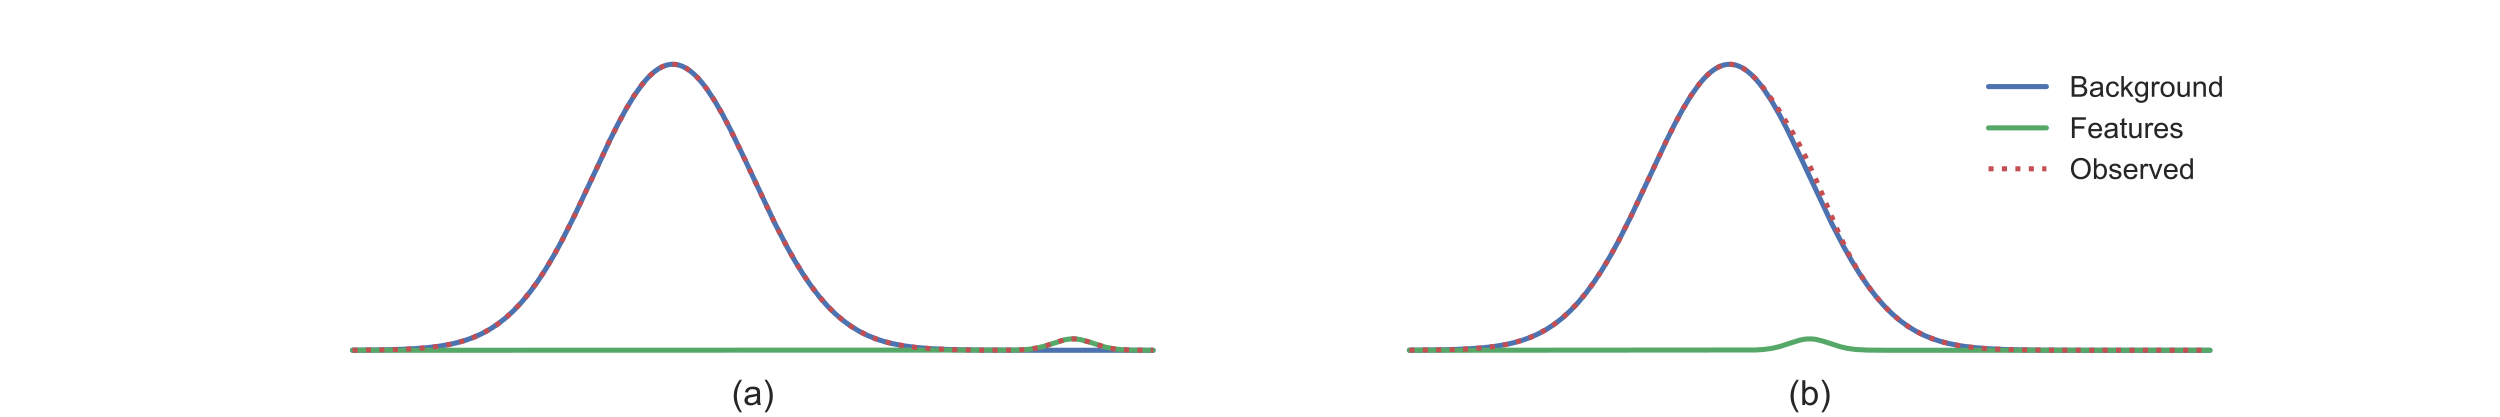 <?xml version="1.0" encoding="utf-8" standalone="no"?>
<!DOCTYPE svg PUBLIC "-//W3C//DTD SVG 1.1//EN"
  "http://www.w3.org/Graphics/SVG/1.1/DTD/svg11.dtd">
<!-- Created with matplotlib (https://matplotlib.org/) -->
<svg height="144pt" version="1.1" viewBox="0 0 864 144" width="864pt" xmlns="http://www.w3.org/2000/svg" xmlns:xlink="http://www.w3.org/1999/xlink">
 <defs>
  <style type="text/css">*{stroke-linecap:butt;stroke-linejoin:round;}</style>
 </defs>
 <g id="figure_1">
  <g id="patch_1">
   <path d="M 0 144 
L 864 144 
L 864 0 
L 0 0 
z
" style="fill:#ffffff;"/>
  </g>
  <g id="axes_1">
   <g id="line2d_1">
    <path clip-path="url(#pcf0401dedf)" d="M 121.835 121.025 
L 134.349 120.875 
L 141.301 120.626 
L 146.862 120.237 
L 151.034 119.764 
L 155.205 119.063 
L 157.986 118.43 
L 160.767 117.63 
L 163.547 116.632 
L 166.328 115.401 
L 169.109 113.9 
L 171.89 112.091 
L 174.671 109.939 
L 177.452 107.408 
L 180.232 104.47 
L 183.013 101.103 
L 185.794 97.292 
L 188.575 93.039 
L 191.356 88.356 
L 194.137 83.275 
L 198.308 75.014 
L 203.87 63.207 
L 210.822 48.354 
L 213.603 42.79 
L 216.383 37.648 
L 219.164 33.061 
L 221.945 29.155 
L 223.336 27.492 
L 224.726 26.04 
L 226.116 24.808 
L 227.507 23.806 
L 228.897 23.042 
L 230.288 22.521 
L 231.678 22.247 
L 233.069 22.222 
L 234.459 22.446 
L 235.849 22.918 
L 237.24 23.634 
L 238.63 24.589 
L 240.021 25.775 
L 241.411 27.184 
L 242.802 28.806 
L 244.192 30.628 
L 246.973 34.821 
L 249.754 39.645 
L 252.534 44.973 
L 256.706 53.607 
L 267.829 77.282 
L 272 85.353 
L 274.781 90.279 
L 277.562 94.793 
L 280.343 98.87 
L 283.124 102.502 
L 285.905 105.696 
L 288.685 108.468 
L 291.466 110.844 
L 294.247 112.854 
L 297.028 114.535 
L 299.809 115.924 
L 302.59 117.057 
L 305.371 117.972 
L 308.151 118.702 
L 312.323 119.515 
L 316.494 120.071 
L 322.056 120.532 
L 329.008 120.832 
L 338.741 120.996 
L 359.597 121.056 
L 398.529 121.058 
L 398.529 121.058 
" style="fill:none;stroke:#4c72b0;stroke-linecap:round;stroke-width:1.75;"/>
   </g>
   <g id="line2d_2">
    <path clip-path="url(#pcf0401dedf)" d="M 121.835 121.058 
L 351.255 120.987 
L 355.426 120.73 
L 358.207 120.316 
L 360.987 119.63 
L 367.94 117.441 
L 369.33 117.199 
L 370.72 117.105 
L 372.111 117.168 
L 373.501 117.382 
L 376.282 118.15 
L 381.844 119.937 
L 384.625 120.512 
L 387.406 120.832 
L 391.577 121.014 
L 398.529 121.057 
L 398.529 121.057 
" style="fill:none;stroke:#55a868;stroke-linecap:round;stroke-width:1.75;"/>
   </g>
   <g id="line2d_3">
    <path clip-path="url(#pcf0401dedf)" d="M 121.835 121.025 
L 134.349 120.875 
L 141.301 120.626 
L 146.862 120.237 
L 151.034 119.764 
L 155.205 119.063 
L 157.986 118.43 
L 160.767 117.63 
L 163.547 116.632 
L 166.328 115.401 
L 169.109 113.9 
L 171.89 112.091 
L 174.671 109.939 
L 177.452 107.408 
L 180.232 104.47 
L 183.013 101.103 
L 185.794 97.292 
L 188.575 93.039 
L 191.356 88.356 
L 194.137 83.275 
L 198.308 75.014 
L 203.87 63.207 
L 210.822 48.354 
L 213.603 42.79 
L 216.383 37.648 
L 219.164 33.061 
L 221.945 29.155 
L 223.336 27.492 
L 224.726 26.04 
L 226.116 24.808 
L 227.507 23.806 
L 228.897 23.042 
L 230.288 22.521 
L 231.678 22.247 
L 233.069 22.222 
L 234.459 22.446 
L 235.849 22.918 
L 237.24 23.634 
L 238.63 24.589 
L 240.021 25.775 
L 241.411 27.184 
L 242.802 28.806 
L 244.192 30.628 
L 246.973 34.821 
L 249.754 39.645 
L 252.534 44.973 
L 256.706 53.607 
L 267.829 77.282 
L 272 85.353 
L 274.781 90.279 
L 277.562 94.793 
L 280.343 98.87 
L 283.124 102.502 
L 285.905 105.696 
L 288.685 108.468 
L 291.466 110.844 
L 294.247 112.854 
L 297.028 114.535 
L 299.809 115.924 
L 302.59 117.057 
L 305.371 117.972 
L 308.151 118.702 
L 312.323 119.515 
L 316.494 120.071 
L 322.056 120.532 
L 329.008 120.832 
L 338.741 120.996 
L 349.864 121.006 
L 354.035 120.846 
L 356.816 120.55 
L 359.597 120.005 
L 362.378 119.192 
L 366.549 117.801 
L 367.94 117.44 
L 369.33 117.199 
L 370.72 117.104 
L 372.111 117.168 
L 373.501 117.382 
L 376.282 118.15 
L 381.844 119.937 
L 384.625 120.512 
L 387.406 120.832 
L 391.577 121.014 
L 398.529 121.057 
L 398.529 121.057 
" style="fill:none;stroke:#c44e52;stroke-dasharray:1.75,2.888;stroke-dashoffset:0;stroke-width:1.75;"/>
   </g>
   <g id="text_1">
    <!-- (a) -->
    <g style="fill:#262626;" transform="translate(252.85 139.977)scale(0.12 -0.12)">
     <defs>
      <path d="M 23.391 -21.047 
Q 16.109 -11.859 11.078 0.438 
Q 6.062 12.75 6.062 25.922 
Q 6.062 37.547 9.812 48.188 
Q 14.203 60.547 23.391 72.797 
L 29.688 72.797 
Q 23.781 62.641 21.875 58.297 
Q 18.891 51.562 17.188 44.234 
Q 15.094 35.109 15.094 25.875 
Q 15.094 2.391 29.688 -21.047 
z
" id="ArialMT-40"/>
      <path d="M 40.438 6.391 
Q 35.547 2.25 31.031 0.531 
Q 26.516 -1.172 21.344 -1.172 
Q 12.797 -1.172 8.203 3 
Q 3.609 7.172 3.609 13.672 
Q 3.609 17.484 5.344 20.625 
Q 7.078 23.781 9.891 25.688 
Q 12.703 27.594 16.219 28.562 
Q 18.797 29.25 24.031 29.891 
Q 34.672 31.156 39.703 32.906 
Q 39.75 34.719 39.75 35.203 
Q 39.75 40.578 37.25 42.781 
Q 33.891 45.75 27.25 45.75 
Q 21.047 45.75 18.094 43.578 
Q 15.141 41.406 13.719 35.891 
L 5.125 37.062 
Q 6.297 42.578 8.984 45.969 
Q 11.672 49.359 16.75 51.188 
Q 21.828 53.031 28.516 53.031 
Q 35.156 53.031 39.297 51.469 
Q 43.453 49.906 45.406 47.531 
Q 47.359 45.172 48.141 41.547 
Q 48.578 39.312 48.578 33.453 
L 48.578 21.734 
Q 48.578 9.469 49.141 6.219 
Q 49.703 2.984 51.375 0 
L 42.188 0 
Q 40.828 2.734 40.438 6.391 
z
M 39.703 26.031 
Q 34.906 24.078 25.344 22.703 
Q 19.922 21.922 17.672 20.938 
Q 15.438 19.969 14.203 18.094 
Q 12.984 16.219 12.984 13.922 
Q 12.984 10.406 15.641 8.062 
Q 18.312 5.719 23.438 5.719 
Q 28.516 5.719 32.469 7.938 
Q 36.422 10.156 38.281 14.016 
Q 39.703 17 39.703 22.797 
z
" id="ArialMT-97"/>
      <path d="M 12.359 -21.047 
L 6.062 -21.047 
Q 20.656 2.391 20.656 25.875 
Q 20.656 35.062 18.562 44.094 
Q 16.891 51.422 13.922 58.156 
Q 12.016 62.547 6.062 72.797 
L 12.359 72.797 
Q 21.531 60.547 25.922 48.188 
Q 29.688 37.547 29.688 25.922 
Q 29.688 12.75 24.625 0.438 
Q 19.578 -11.859 12.359 -21.047 
z
" id="ArialMT-41"/>
     </defs>
     <use xlink:href="#ArialMT-40"/>
     <use x="33.301" xlink:href="#ArialMT-97"/>
     <use x="88.916" xlink:href="#ArialMT-41"/>
    </g>
   </g>
  </g>
  <g id="axes_2">
   <g id="line2d_4">
    <path clip-path="url(#p7b17b01e83)" d="M 487.071 121.025 
L 499.585 120.875 
L 506.537 120.626 
L 512.099 120.237 
L 516.27 119.764 
L 520.441 119.063 
L 523.222 118.43 
L 526.003 117.63 
L 528.784 116.632 
L 531.565 115.401 
L 534.345 113.9 
L 537.126 112.092 
L 539.907 109.939 
L 542.688 107.409 
L 545.469 104.471 
L 548.25 101.103 
L 551.031 97.293 
L 553.811 93.039 
L 556.592 88.357 
L 559.373 83.275 
L 563.544 75.015 
L 569.106 63.208 
L 576.058 48.355 
L 578.839 42.792 
L 581.62 37.649 
L 584.401 33.062 
L 587.182 29.156 
L 588.572 27.494 
L 589.962 26.041 
L 591.353 24.81 
L 592.743 23.808 
L 594.134 23.044 
L 595.524 22.523 
L 596.915 22.249 
L 598.305 22.224 
L 599.695 22.448 
L 601.086 22.92 
L 602.476 23.636 
L 603.867 24.591 
L 605.257 25.777 
L 606.647 27.186 
L 608.038 28.808 
L 609.428 30.63 
L 612.209 34.822 
L 614.99 39.647 
L 617.771 44.974 
L 621.942 53.608 
L 633.066 77.283 
L 637.237 85.353 
L 640.018 90.28 
L 642.798 94.793 
L 645.579 98.87 
L 648.36 102.503 
L 651.141 105.696 
L 653.922 108.468 
L 656.703 110.844 
L 659.484 112.854 
L 662.264 114.535 
L 665.045 115.924 
L 667.826 117.058 
L 670.607 117.972 
L 673.388 118.702 
L 677.559 119.515 
L 681.73 120.071 
L 687.292 120.532 
L 694.244 120.832 
L 703.977 120.996 
L 724.833 121.056 
L 763.765 121.058 
L 763.765 121.058 
" style="fill:none;stroke:#4c72b0;stroke-linecap:round;stroke-width:1.75;"/>
   </g>
   <g id="line2d_5">
    <path clip-path="url(#p7b17b01e83)" d="M 487.071 121.058 
L 606.647 120.959 
L 609.428 120.785 
L 612.209 120.42 
L 614.99 119.789 
L 619.161 118.432 
L 621.942 117.573 
L 623.333 117.28 
L 624.723 117.124 
L 626.113 117.124 
L 627.504 117.28 
L 630.285 117.971 
L 635.846 119.789 
L 638.627 120.42 
L 641.408 120.785 
L 645.579 121.002 
L 653.922 121.057 
L 763.765 121.058 
L 763.765 121.058 
" style="fill:none;stroke:#55a868;stroke-linecap:round;stroke-width:1.75;"/>
   </g>
   <g id="line2d_6">
    <path clip-path="url(#p7b17b01e83)" d="M 487.071 121.025 
L 499.585 120.875 
L 506.537 120.626 
L 512.099 120.237 
L 516.27 119.764 
L 520.441 119.063 
L 523.222 118.43 
L 526.003 117.63 
L 528.784 116.632 
L 531.565 115.401 
L 534.345 113.9 
L 537.126 112.092 
L 539.907 109.939 
L 542.688 107.409 
L 545.469 104.471 
L 548.25 101.103 
L 551.031 97.293 
L 553.811 93.039 
L 556.592 88.357 
L 559.373 83.275 
L 563.544 75.015 
L 569.106 63.208 
L 576.058 48.355 
L 578.839 42.792 
L 581.62 37.649 
L 584.401 33.062 
L 587.182 29.156 
L 588.572 27.494 
L 589.962 26.041 
L 591.353 24.81 
L 592.743 23.808 
L 594.134 23.044 
L 595.524 22.522 
L 596.915 22.248 
L 598.305 22.222 
L 599.695 22.444 
L 601.086 22.912 
L 602.476 23.62 
L 603.867 24.56 
L 605.257 25.72 
L 606.647 27.087 
L 609.428 30.356 
L 612.209 34.184 
L 614.99 38.378 
L 619.161 45.157 
L 621.942 50.123 
L 624.723 55.659 
L 627.504 61.832 
L 635.846 81.478 
L 638.627 87.227 
L 641.408 92.317 
L 644.189 96.788 
L 646.97 100.711 
L 649.751 104.146 
L 652.531 107.132 
L 655.312 109.703 
L 658.093 111.892 
L 660.874 113.734 
L 663.655 115.264 
L 666.436 116.52 
L 669.217 117.54 
L 671.997 118.358 
L 676.169 119.277 
L 680.34 119.909 
L 684.511 120.334 
L 690.073 120.68 
L 698.415 120.926 
L 712.32 121.039 
L 762.375 121.058 
L 763.765 121.058 
L 763.765 121.058 
" style="fill:none;stroke:#c44e52;stroke-dasharray:1.75,2.888;stroke-dashoffset:0;stroke-width:1.75;"/>
   </g>
   <g id="text_2">
    <!-- (b) -->
    <g style="fill:#262626;" transform="translate(618.086 139.977)scale(0.12 -0.12)">
     <defs>
      <path d="M 14.703 0 
L 6.547 0 
L 6.547 71.578 
L 15.328 71.578 
L 15.328 46.047 
Q 20.906 53.031 29.547 53.031 
Q 34.328 53.031 38.594 51.094 
Q 42.875 49.172 45.625 45.672 
Q 48.391 42.188 49.953 37.25 
Q 51.516 32.328 51.516 26.703 
Q 51.516 13.375 44.922 6.094 
Q 38.328 -1.172 29.109 -1.172 
Q 19.922 -1.172 14.703 6.5 
z
M 14.594 26.312 
Q 14.594 17 17.141 12.844 
Q 21.297 6.062 28.375 6.062 
Q 34.125 6.062 38.328 11.062 
Q 42.531 16.062 42.531 25.984 
Q 42.531 36.141 38.5 40.969 
Q 34.469 45.797 28.766 45.797 
Q 23 45.797 18.797 40.797 
Q 14.594 35.797 14.594 26.312 
z
" id="ArialMT-98"/>
     </defs>
     <use xlink:href="#ArialMT-40"/>
     <use x="33.301" xlink:href="#ArialMT-98"/>
     <use x="88.916" xlink:href="#ArialMT-41"/>
    </g>
   </g>
   <g id="legend_1">
    <g id="line2d_7">
     <path d="M 687.234 29.938 
L 707.234 29.938 
" style="fill:none;stroke:#4c72b0;stroke-linecap:round;stroke-width:1.75;"/>
    </g>
    <g id="line2d_8"/>
    <g id="text_3">
     <!-- Background -->
     <g style="fill:#262626;" transform="translate(715.234 33.438)scale(0.1 -0.1)">
      <defs>
       <path d="M 7.328 0 
L 7.328 71.578 
L 34.188 71.578 
Q 42.391 71.578 47.344 69.406 
Q 52.297 67.234 55.094 62.719 
Q 57.906 58.203 57.906 53.266 
Q 57.906 48.688 55.422 44.625 
Q 52.938 40.578 47.906 38.094 
Q 54.391 36.188 57.875 31.594 
Q 61.375 27 61.375 20.75 
Q 61.375 15.719 59.25 11.391 
Q 57.125 7.078 54 4.734 
Q 50.875 2.391 46.156 1.188 
Q 41.453 0 34.625 0 
z
M 16.797 41.5 
L 32.281 41.5 
Q 38.578 41.5 41.312 42.328 
Q 44.922 43.406 46.75 45.891 
Q 48.578 48.391 48.578 52.156 
Q 48.578 55.719 46.875 58.422 
Q 45.172 61.141 41.984 62.141 
Q 38.812 63.141 31.109 63.141 
L 16.797 63.141 
z
M 16.797 8.453 
L 34.625 8.453 
Q 39.203 8.453 41.062 8.797 
Q 44.344 9.375 46.531 10.734 
Q 48.734 12.109 50.141 14.719 
Q 51.562 17.328 51.562 20.75 
Q 51.562 24.75 49.516 27.703 
Q 47.469 30.672 43.828 31.859 
Q 40.188 33.062 33.344 33.062 
L 16.797 33.062 
z
" id="ArialMT-66"/>
       <path d="M 40.438 19 
L 49.078 17.875 
Q 47.656 8.938 41.812 3.875 
Q 35.984 -1.172 27.484 -1.172 
Q 16.844 -1.172 10.375 5.781 
Q 3.906 12.75 3.906 25.734 
Q 3.906 34.125 6.688 40.422 
Q 9.469 46.734 15.156 49.875 
Q 20.844 53.031 27.547 53.031 
Q 35.984 53.031 41.359 48.75 
Q 46.734 44.484 48.25 36.625 
L 39.703 35.297 
Q 38.484 40.531 35.375 43.156 
Q 32.281 45.797 27.875 45.797 
Q 21.234 45.797 17.078 41.031 
Q 12.938 36.281 12.938 25.984 
Q 12.938 15.531 16.938 10.797 
Q 20.953 6.062 27.391 6.062 
Q 32.562 6.062 36.031 9.234 
Q 39.5 12.406 40.438 19 
z
" id="ArialMT-99"/>
       <path d="M 6.641 0 
L 6.641 71.578 
L 15.438 71.578 
L 15.438 30.766 
L 36.234 51.859 
L 47.609 51.859 
L 27.781 32.625 
L 49.609 0 
L 38.766 0 
L 21.625 26.516 
L 15.438 20.562 
L 15.438 0 
z
" id="ArialMT-107"/>
       <path d="M 4.984 -4.297 
L 13.531 -5.562 
Q 14.062 -9.516 16.5 -11.328 
Q 19.781 -13.766 25.438 -13.766 
Q 31.547 -13.766 34.859 -11.328 
Q 38.188 -8.891 39.359 -4.5 
Q 40.047 -1.812 39.984 6.781 
Q 34.234 0 25.641 0 
Q 14.938 0 9.078 7.719 
Q 3.219 15.438 3.219 26.219 
Q 3.219 33.641 5.906 39.906 
Q 8.594 46.188 13.688 49.609 
Q 18.797 53.031 25.688 53.031 
Q 34.859 53.031 40.828 45.609 
L 40.828 51.859 
L 48.922 51.859 
L 48.922 7.031 
Q 48.922 -5.078 46.453 -10.125 
Q 44 -15.188 38.641 -18.109 
Q 33.297 -21.047 25.484 -21.047 
Q 16.219 -21.047 10.5 -16.875 
Q 4.781 -12.703 4.984 -4.297 
z
M 12.25 26.859 
Q 12.25 16.656 16.297 11.969 
Q 20.359 7.281 26.469 7.281 
Q 32.516 7.281 36.609 11.938 
Q 40.719 16.609 40.719 26.562 
Q 40.719 36.078 36.5 40.906 
Q 32.281 45.75 26.312 45.75 
Q 20.453 45.75 16.344 40.984 
Q 12.25 36.234 12.25 26.859 
z
" id="ArialMT-103"/>
       <path d="M 6.5 0 
L 6.5 51.859 
L 14.406 51.859 
L 14.406 44 
Q 17.438 49.516 20 51.266 
Q 22.562 53.031 25.641 53.031 
Q 30.078 53.031 34.672 50.203 
L 31.641 42.047 
Q 28.422 43.953 25.203 43.953 
Q 22.312 43.953 20.016 42.219 
Q 17.719 40.484 16.75 37.406 
Q 15.281 32.719 15.281 27.156 
L 15.281 0 
z
" id="ArialMT-114"/>
       <path d="M 3.328 25.922 
Q 3.328 40.328 11.328 47.266 
Q 18.016 53.031 27.641 53.031 
Q 38.328 53.031 45.109 46.016 
Q 51.906 39.016 51.906 26.656 
Q 51.906 16.656 48.906 10.906 
Q 45.906 5.172 40.156 2 
Q 34.422 -1.172 27.641 -1.172 
Q 16.75 -1.172 10.031 5.812 
Q 3.328 12.797 3.328 25.922 
z
M 12.359 25.922 
Q 12.359 15.969 16.703 11.016 
Q 21.047 6.062 27.641 6.062 
Q 34.188 6.062 38.531 11.031 
Q 42.875 16.016 42.875 26.219 
Q 42.875 35.844 38.5 40.797 
Q 34.125 45.75 27.641 45.75 
Q 21.047 45.75 16.703 40.812 
Q 12.359 35.891 12.359 25.922 
z
" id="ArialMT-111"/>
       <path d="M 40.578 0 
L 40.578 7.625 
Q 34.516 -1.172 24.125 -1.172 
Q 19.531 -1.172 15.547 0.578 
Q 11.578 2.344 9.641 5 
Q 7.719 7.672 6.938 11.531 
Q 6.391 14.109 6.391 19.734 
L 6.391 51.859 
L 15.188 51.859 
L 15.188 23.094 
Q 15.188 16.219 15.719 13.812 
Q 16.547 10.359 19.234 8.375 
Q 21.922 6.391 25.875 6.391 
Q 29.828 6.391 33.297 8.422 
Q 36.766 10.453 38.203 13.938 
Q 39.656 17.438 39.656 24.078 
L 39.656 51.859 
L 48.438 51.859 
L 48.438 0 
z
" id="ArialMT-117"/>
       <path d="M 6.594 0 
L 6.594 51.859 
L 14.5 51.859 
L 14.5 44.484 
Q 20.219 53.031 31 53.031 
Q 35.688 53.031 39.625 51.344 
Q 43.562 49.656 45.516 46.922 
Q 47.469 44.188 48.25 40.438 
Q 48.734 37.984 48.734 31.891 
L 48.734 0 
L 39.938 0 
L 39.938 31.547 
Q 39.938 36.922 38.906 39.578 
Q 37.891 42.234 35.281 43.812 
Q 32.672 45.406 29.156 45.406 
Q 23.531 45.406 19.453 41.844 
Q 15.375 38.281 15.375 28.328 
L 15.375 0 
z
" id="ArialMT-110"/>
       <path d="M 40.234 0 
L 40.234 6.547 
Q 35.297 -1.172 25.734 -1.172 
Q 19.531 -1.172 14.328 2.25 
Q 9.125 5.672 6.266 11.797 
Q 3.422 17.922 3.422 25.875 
Q 3.422 33.641 6 39.969 
Q 8.594 46.297 13.766 49.656 
Q 18.953 53.031 25.344 53.031 
Q 30.031 53.031 33.688 51.047 
Q 37.359 49.078 39.656 45.906 
L 39.656 71.578 
L 48.391 71.578 
L 48.391 0 
z
M 12.453 25.875 
Q 12.453 15.922 16.641 10.984 
Q 20.844 6.062 26.562 6.062 
Q 32.328 6.062 36.344 10.766 
Q 40.375 15.484 40.375 25.141 
Q 40.375 35.797 36.266 40.766 
Q 32.172 45.75 26.172 45.75 
Q 20.312 45.75 16.375 40.969 
Q 12.453 36.188 12.453 25.875 
z
" id="ArialMT-100"/>
      </defs>
      <use xlink:href="#ArialMT-66"/>
      <use x="66.699" xlink:href="#ArialMT-97"/>
      <use x="122.314" xlink:href="#ArialMT-99"/>
      <use x="172.314" xlink:href="#ArialMT-107"/>
      <use x="222.314" xlink:href="#ArialMT-103"/>
      <use x="277.93" xlink:href="#ArialMT-114"/>
      <use x="311.23" xlink:href="#ArialMT-111"/>
      <use x="366.846" xlink:href="#ArialMT-117"/>
      <use x="422.461" xlink:href="#ArialMT-110"/>
      <use x="478.076" xlink:href="#ArialMT-100"/>
     </g>
    </g>
    <g id="line2d_9">
     <path d="M 687.234 44.2 
L 707.234 44.2 
" style="fill:none;stroke:#55a868;stroke-linecap:round;stroke-width:1.75;"/>
    </g>
    <g id="line2d_10"/>
    <g id="text_4">
     <!-- Features -->
     <g style="fill:#262626;" transform="translate(715.234 47.7)scale(0.1 -0.1)">
      <defs>
       <path d="M 8.203 0 
L 8.203 71.578 
L 56.5 71.578 
L 56.5 63.141 
L 17.672 63.141 
L 17.672 40.969 
L 51.266 40.969 
L 51.266 32.516 
L 17.672 32.516 
L 17.672 0 
z
" id="ArialMT-70"/>
       <path d="M 42.094 16.703 
L 51.172 15.578 
Q 49.031 7.625 43.219 3.219 
Q 37.406 -1.172 28.375 -1.172 
Q 17 -1.172 10.328 5.828 
Q 3.656 12.844 3.656 25.484 
Q 3.656 38.578 10.391 45.797 
Q 17.141 53.031 27.875 53.031 
Q 38.281 53.031 44.875 45.953 
Q 51.469 38.875 51.469 26.031 
Q 51.469 25.25 51.422 23.688 
L 12.75 23.688 
Q 13.234 15.141 17.578 10.594 
Q 21.922 6.062 28.422 6.062 
Q 33.25 6.062 36.672 8.594 
Q 40.094 11.141 42.094 16.703 
z
M 13.234 30.906 
L 42.188 30.906 
Q 41.609 37.453 38.875 40.719 
Q 34.672 45.797 27.984 45.797 
Q 21.922 45.797 17.797 41.75 
Q 13.672 37.703 13.234 30.906 
z
" id="ArialMT-101"/>
       <path d="M 25.781 7.859 
L 27.047 0.094 
Q 23.344 -0.688 20.406 -0.688 
Q 15.625 -0.688 12.984 0.828 
Q 10.359 2.344 9.281 4.812 
Q 8.203 7.281 8.203 15.188 
L 8.203 45.016 
L 1.766 45.016 
L 1.766 51.859 
L 8.203 51.859 
L 8.203 64.703 
L 16.938 69.969 
L 16.938 51.859 
L 25.781 51.859 
L 25.781 45.016 
L 16.938 45.016 
L 16.938 14.703 
Q 16.938 10.938 17.406 9.859 
Q 17.875 8.797 18.922 8.156 
Q 19.969 7.516 21.922 7.516 
Q 23.391 7.516 25.781 7.859 
z
" id="ArialMT-116"/>
       <path d="M 3.078 15.484 
L 11.766 16.844 
Q 12.5 11.625 15.844 8.844 
Q 19.188 6.062 25.203 6.062 
Q 31.25 6.062 34.172 8.516 
Q 37.109 10.984 37.109 14.312 
Q 37.109 17.281 34.516 19 
Q 32.719 20.172 25.531 21.969 
Q 15.875 24.422 12.141 26.203 
Q 8.406 27.984 6.469 31.125 
Q 4.547 34.281 4.547 38.094 
Q 4.547 41.547 6.125 44.5 
Q 7.719 47.469 10.453 49.422 
Q 12.5 50.922 16.031 51.969 
Q 19.578 53.031 23.641 53.031 
Q 29.734 53.031 34.344 51.266 
Q 38.969 49.516 41.156 46.5 
Q 43.359 43.5 44.188 38.484 
L 35.594 37.312 
Q 35.016 41.312 32.203 43.547 
Q 29.391 45.797 24.266 45.797 
Q 18.219 45.797 15.625 43.797 
Q 13.031 41.797 13.031 39.109 
Q 13.031 37.406 14.109 36.031 
Q 15.188 34.625 17.484 33.688 
Q 18.797 33.203 25.25 31.453 
Q 34.578 28.953 38.25 27.359 
Q 41.938 25.781 44.031 22.75 
Q 46.141 19.734 46.141 15.234 
Q 46.141 10.844 43.578 6.953 
Q 41.016 3.078 36.172 0.953 
Q 31.344 -1.172 25.25 -1.172 
Q 15.141 -1.172 9.844 3.031 
Q 4.547 7.234 3.078 15.484 
z
" id="ArialMT-115"/>
      </defs>
      <use xlink:href="#ArialMT-70"/>
      <use x="61.084" xlink:href="#ArialMT-101"/>
      <use x="116.699" xlink:href="#ArialMT-97"/>
      <use x="172.314" xlink:href="#ArialMT-116"/>
      <use x="200.098" xlink:href="#ArialMT-117"/>
      <use x="255.713" xlink:href="#ArialMT-114"/>
      <use x="289.014" xlink:href="#ArialMT-101"/>
      <use x="344.629" xlink:href="#ArialMT-115"/>
     </g>
    </g>
    <g id="line2d_11">
     <path d="M 687.234 58.346 
L 707.234 58.346 
" style="fill:none;stroke:#c44e52;stroke-dasharray:1.75,2.888;stroke-dashoffset:0;stroke-width:1.75;"/>
    </g>
    <g id="line2d_12"/>
    <g id="text_5">
     <!-- Observed -->
     <g style="fill:#262626;" transform="translate(715.234 61.846)scale(0.1 -0.1)">
      <defs>
       <path d="M 4.828 34.859 
Q 4.828 52.688 14.391 62.766 
Q 23.969 72.859 39.109 72.859 
Q 49.031 72.859 56.984 68.109 
Q 64.938 63.375 69.109 54.906 
Q 73.297 46.438 73.297 35.688 
Q 73.297 24.812 68.891 16.219 
Q 64.5 7.625 56.438 3.203 
Q 48.391 -1.219 39.062 -1.219 
Q 28.953 -1.219 20.984 3.656 
Q 13.031 8.547 8.922 16.984 
Q 4.828 25.438 4.828 34.859 
z
M 14.594 34.719 
Q 14.594 21.781 21.547 14.328 
Q 28.516 6.891 39.016 6.891 
Q 49.703 6.891 56.609 14.406 
Q 63.531 21.922 63.531 35.75 
Q 63.531 44.484 60.578 51 
Q 57.625 57.516 51.922 61.109 
Q 46.234 64.703 39.156 64.703 
Q 29.109 64.703 21.844 57.781 
Q 14.594 50.875 14.594 34.719 
z
" id="ArialMT-79"/>
       <path d="M 21 0 
L 1.266 51.859 
L 10.547 51.859 
L 21.688 20.797 
Q 23.484 15.766 25 10.359 
Q 26.172 14.453 28.266 20.219 
L 39.797 51.859 
L 48.828 51.859 
L 29.203 0 
z
" id="ArialMT-118"/>
      </defs>
      <use xlink:href="#ArialMT-79"/>
      <use x="77.783" xlink:href="#ArialMT-98"/>
      <use x="133.398" xlink:href="#ArialMT-115"/>
      <use x="183.398" xlink:href="#ArialMT-101"/>
      <use x="239.014" xlink:href="#ArialMT-114"/>
      <use x="272.314" xlink:href="#ArialMT-118"/>
      <use x="322.314" xlink:href="#ArialMT-101"/>
      <use x="377.93" xlink:href="#ArialMT-100"/>
     </g>
    </g>
   </g>
  </g>
 </g>
 <defs>
  <clipPath id="pcf0401dedf">
   <rect height="108.72" width="304.364" x="108" y="17.28"/>
  </clipPath>
  <clipPath id="p7b17b01e83">
   <rect height="108.72" width="304.364" x="473.236" y="17.28"/>
  </clipPath>
 </defs>
</svg>
